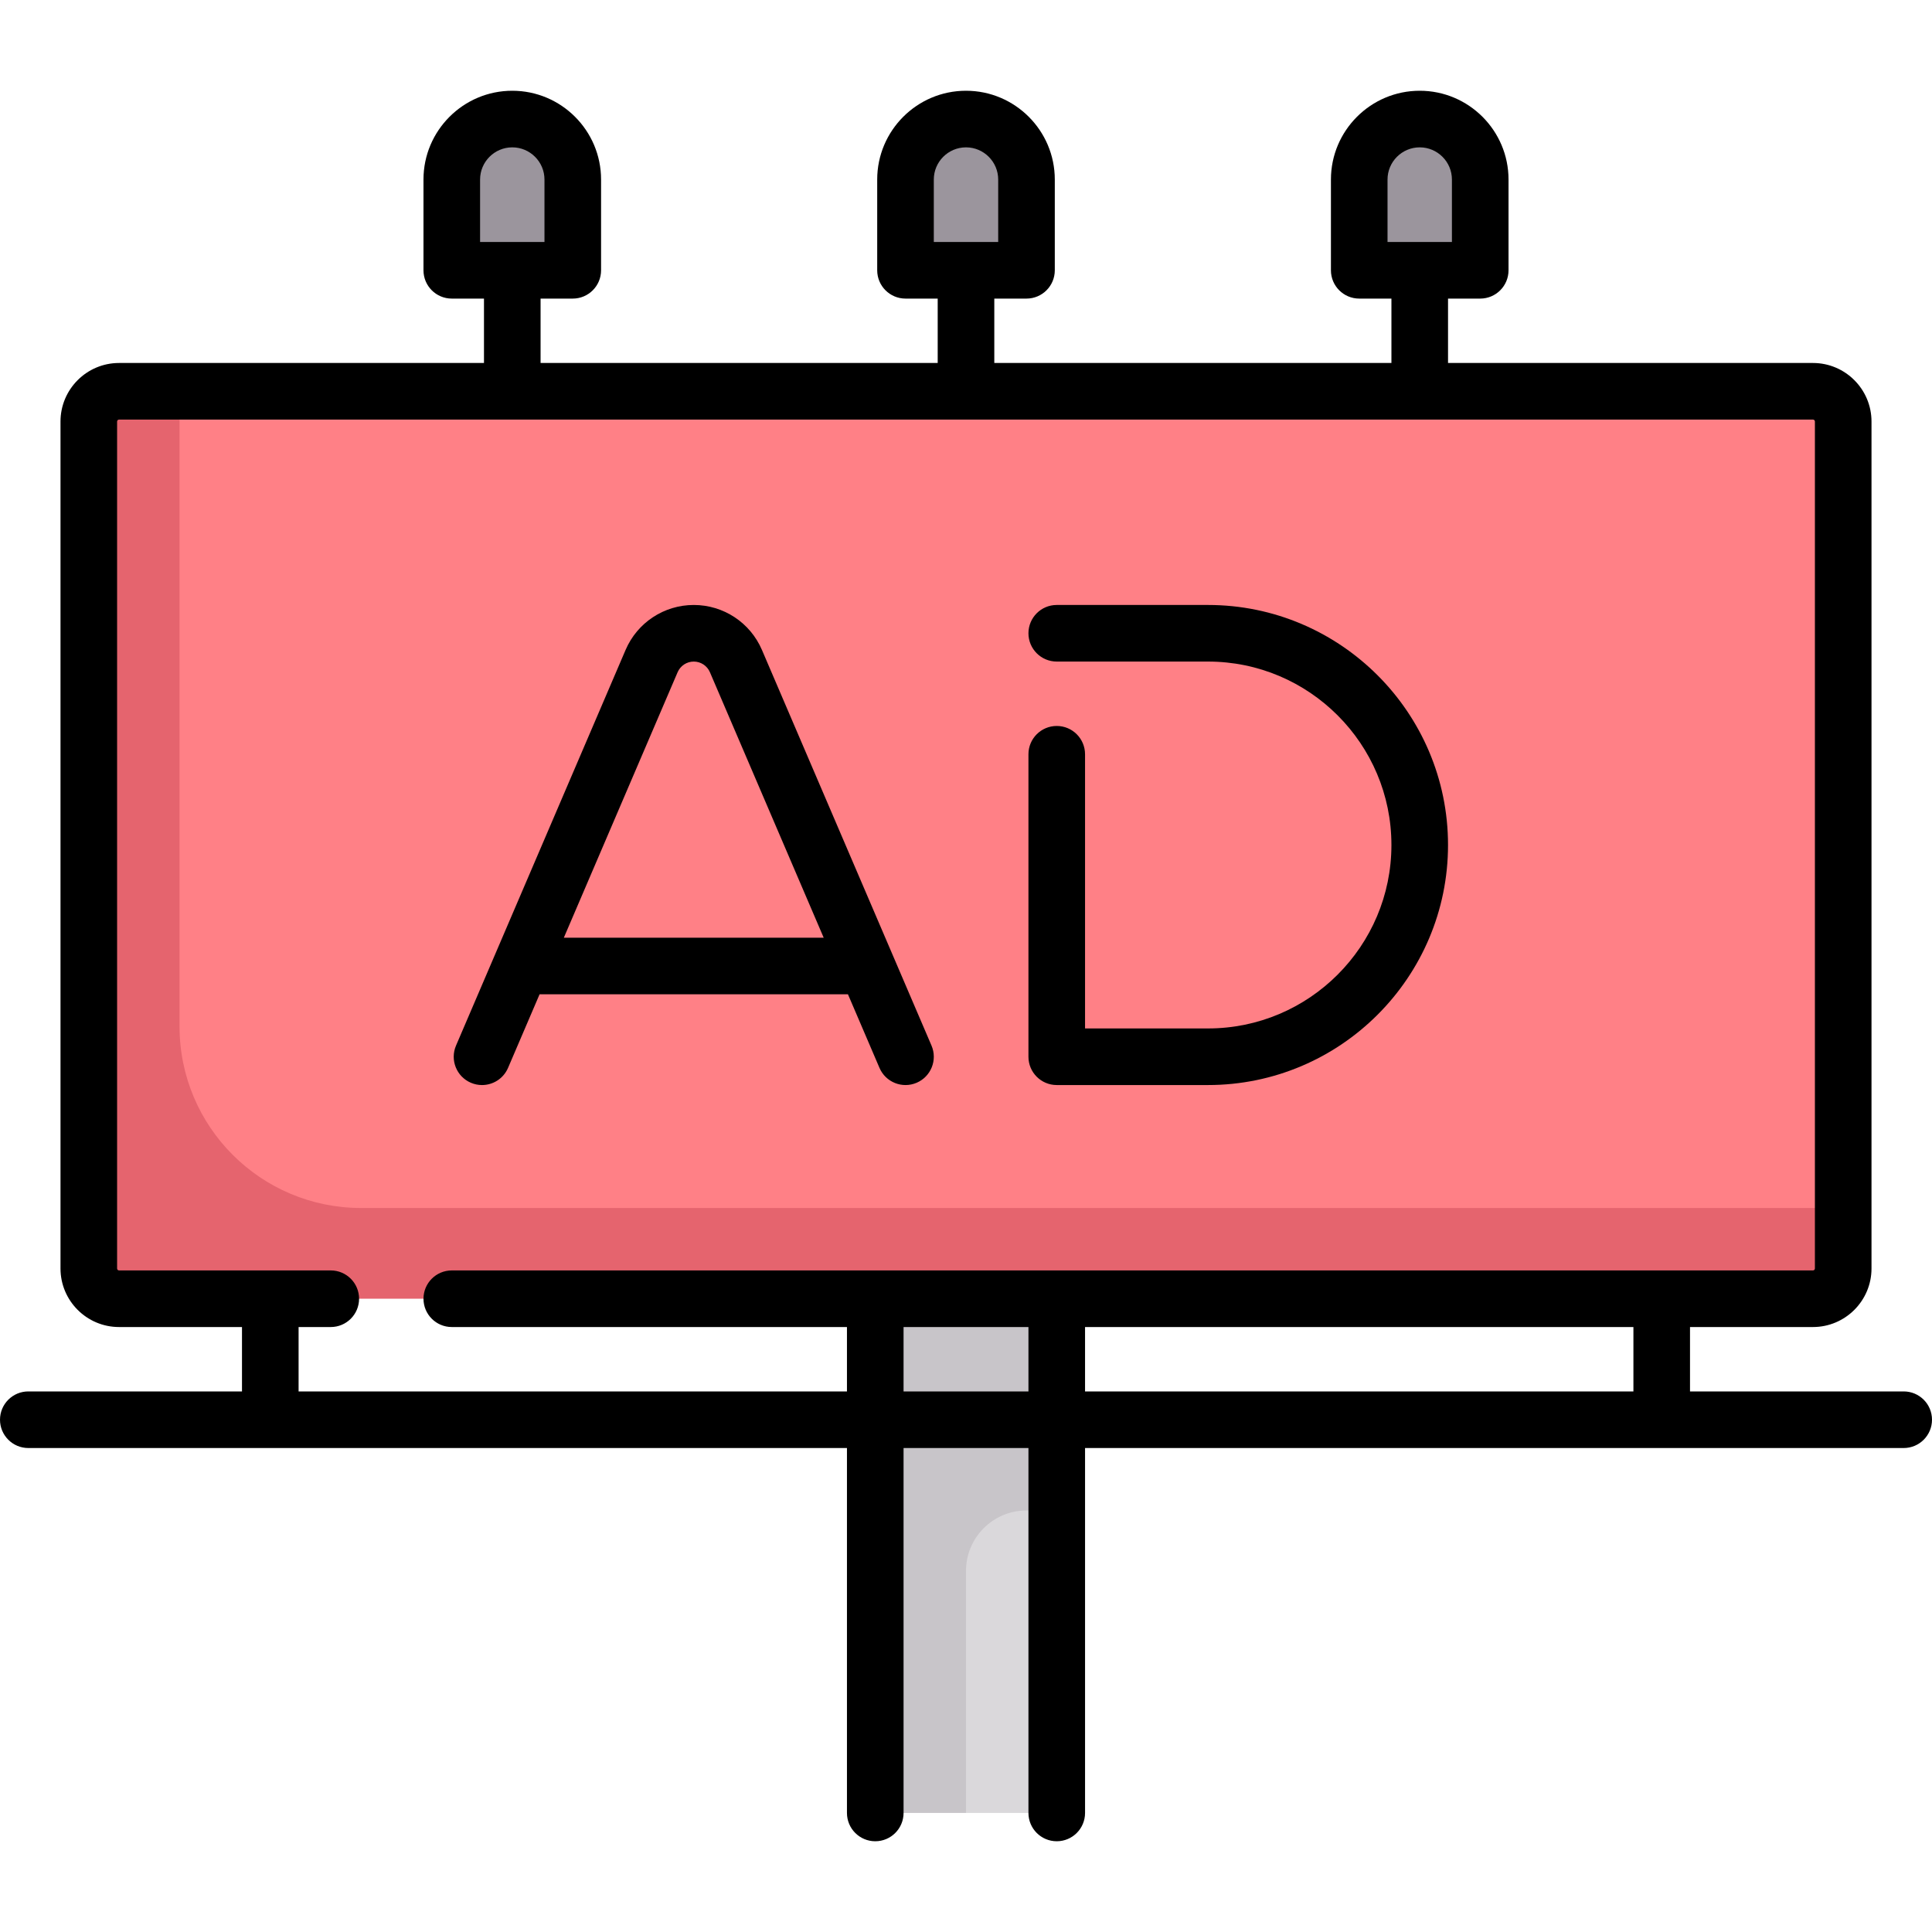 <svg id="Capa_1" enable-background="new 0 0 512 512" height="512" viewBox="0 0 512 512" width="512" xmlns="http://www.w3.org/2000/svg"><g><g><path d="m392.274 71.629h-32.064v-24.048c0-8.854 7.178-16.032 16.032-16.032 8.854 0 16.032 7.178 16.032 16.032z" fill="#9b959d"/><path d="m151.79 71.629h-32.065v-24.048c0-8.854 7.178-16.032 16.032-16.032 8.854 0 16.032 7.178 16.032 16.032v24.048z" fill="#9b959d"/><path d="m280.048 480.452h-24.048l-24.048-152.307h48.096z" fill="#dad8db"/><path d="m231.952 328.145v152.306h24.048v-64.129c0-8.854 7.178-16.032 16.032-16.032h8.016v-72.145z" fill="#c8c5c9"/><path d="m480.452 103.694h-448.904c-4.427 0-8.016 3.589-8.016 8.016v224.451h464.936v-224.451c0-4.428-3.589-8.016-8.016-8.016z" fill="#ff8086"/><path d="m272.032 71.629h-32.065v-24.048c0-8.854 7.178-16.032 16.032-16.032 8.854 0 16.032 7.178 16.032 16.032v24.048z" fill="#9b959d"/><path d="m95.677 320.129c-26.563 0-48.097-21.534-48.097-48.097v-168.338h-15.89c-4.506 0-8.158 3.652-8.158 8.158v224.168c0 4.506 3.652 8.158 8.158 8.158h448.62c4.506 0 8.158-3.652 8.158-8.158v-15.89h-392.791z" fill="#e5646e"/></g><g><path d="m504.5 368.742h-56.629v-17.065h32.581c8.556 0 15.516-6.96 15.516-15.516v-224.452c0-8.556-6.96-15.516-15.516-15.516h-96.709v-17.064h8.532c4.142 0 7.5-3.358 7.5-7.5v-24.048c0-12.976-10.557-23.532-23.533-23.532s-23.532 10.557-23.532 23.532v24.048c0 4.142 3.358 7.5 7.5 7.5h8.533v17.064h-105.243v-17.064h8.532c4.142 0 7.5-3.358 7.5-7.5v-24.048c0-12.976-10.557-23.532-23.532-23.532s-23.532 10.557-23.532 23.532v24.048c0 4.142 3.358 7.5 7.5 7.5h8.532v17.064h-105.242v-17.064h8.532c4.142 0 7.5-3.358 7.5-7.5v-24.048c0-12.976-10.557-23.532-23.532-23.532-12.976 0-23.533 10.557-23.533 23.532v24.048c0 4.142 3.358 7.5 7.5 7.5h8.533v17.064h-96.71c-8.556 0-15.516 6.96-15.516 15.516v224.452c0 8.556 6.96 15.516 15.516 15.516h32.581v17.065h-56.629c-4.142 0-7.5 3.358-7.5 7.5s3.358 7.5 7.5 7.5h216.952v96.709c0 4.142 3.358 7.5 7.5 7.5s7.5-3.358 7.5-7.5v-96.709h33.097v96.709c0 4.142 3.358 7.5 7.5 7.5s7.5-3.358 7.5-7.5v-96.709h216.951c4.142 0 7.5-3.358 7.5-7.5s-3.358-7.5-7.5-7.5zm-136.791-321.161c0-4.705 3.828-8.532 8.533-8.532s8.532 3.828 8.532 8.532v16.548h-17.065zm-120.241 0c0-4.705 3.828-8.532 8.532-8.532s8.532 3.828 8.532 8.532v16.548h-17.064zm-120.242 0c0-4.705 3.828-8.532 8.533-8.532s8.532 3.828 8.532 8.532v16.548h-17.065zm-48.097 321.161v-17.065h8.529c4.142 0 7.5-3.358 7.5-7.5s-3.358-7.5-7.5-7.5h-56.11c-.285 0-.516-.231-.516-.516v-224.452c0-.285.231-.516.516-.516h448.903c.285 0 .516.231.516.516v224.452c0 .285-.231.516-.516.516h-360.723c-4.142 0-7.5 3.358-7.5 7.5s3.358 7.5 7.5 7.5h104.724v17.065zm160.323 0v-17.065h33.097v17.065zm48.096-17.065h145.323v17.065h-145.323z"/><path d="m124.787 286.942c.963.413 1.965.608 2.951.608 2.91 0 5.678-1.704 6.897-4.547l8.358-19.503h81.722l8.358 19.503c1.632 3.807 6.042 5.569 9.848 3.939 3.807-1.632 5.571-6.041 3.939-9.848l-44.939-104.858c-3.103-7.236-10.194-11.913-18.067-11.913-7.874 0-14.966 4.676-18.067 11.913l-44.939 104.858c-1.632 3.807.132 8.216 3.939 9.848zm54.788-108.797c.735-1.714 2.415-2.822 4.28-2.822s3.545 1.108 4.28 2.822l30.152 70.355h-68.865z"/><path d="m280.048 287.548h40.081c35.076 0 63.613-28.537 63.613-63.613s-28.537-63.613-63.613-63.613h-40.081c-4.142 0-7.5 3.358-7.5 7.5s3.358 7.5 7.5 7.5h40.081c26.805 0 48.613 21.808 48.613 48.613s-21.808 48.613-48.613 48.613h-32.581v-72.66c0-4.142-3.358-7.5-7.5-7.5s-7.5 3.358-7.5 7.5v80.16c0 4.142 3.358 7.5 7.5 7.5z"/></g></g></svg>